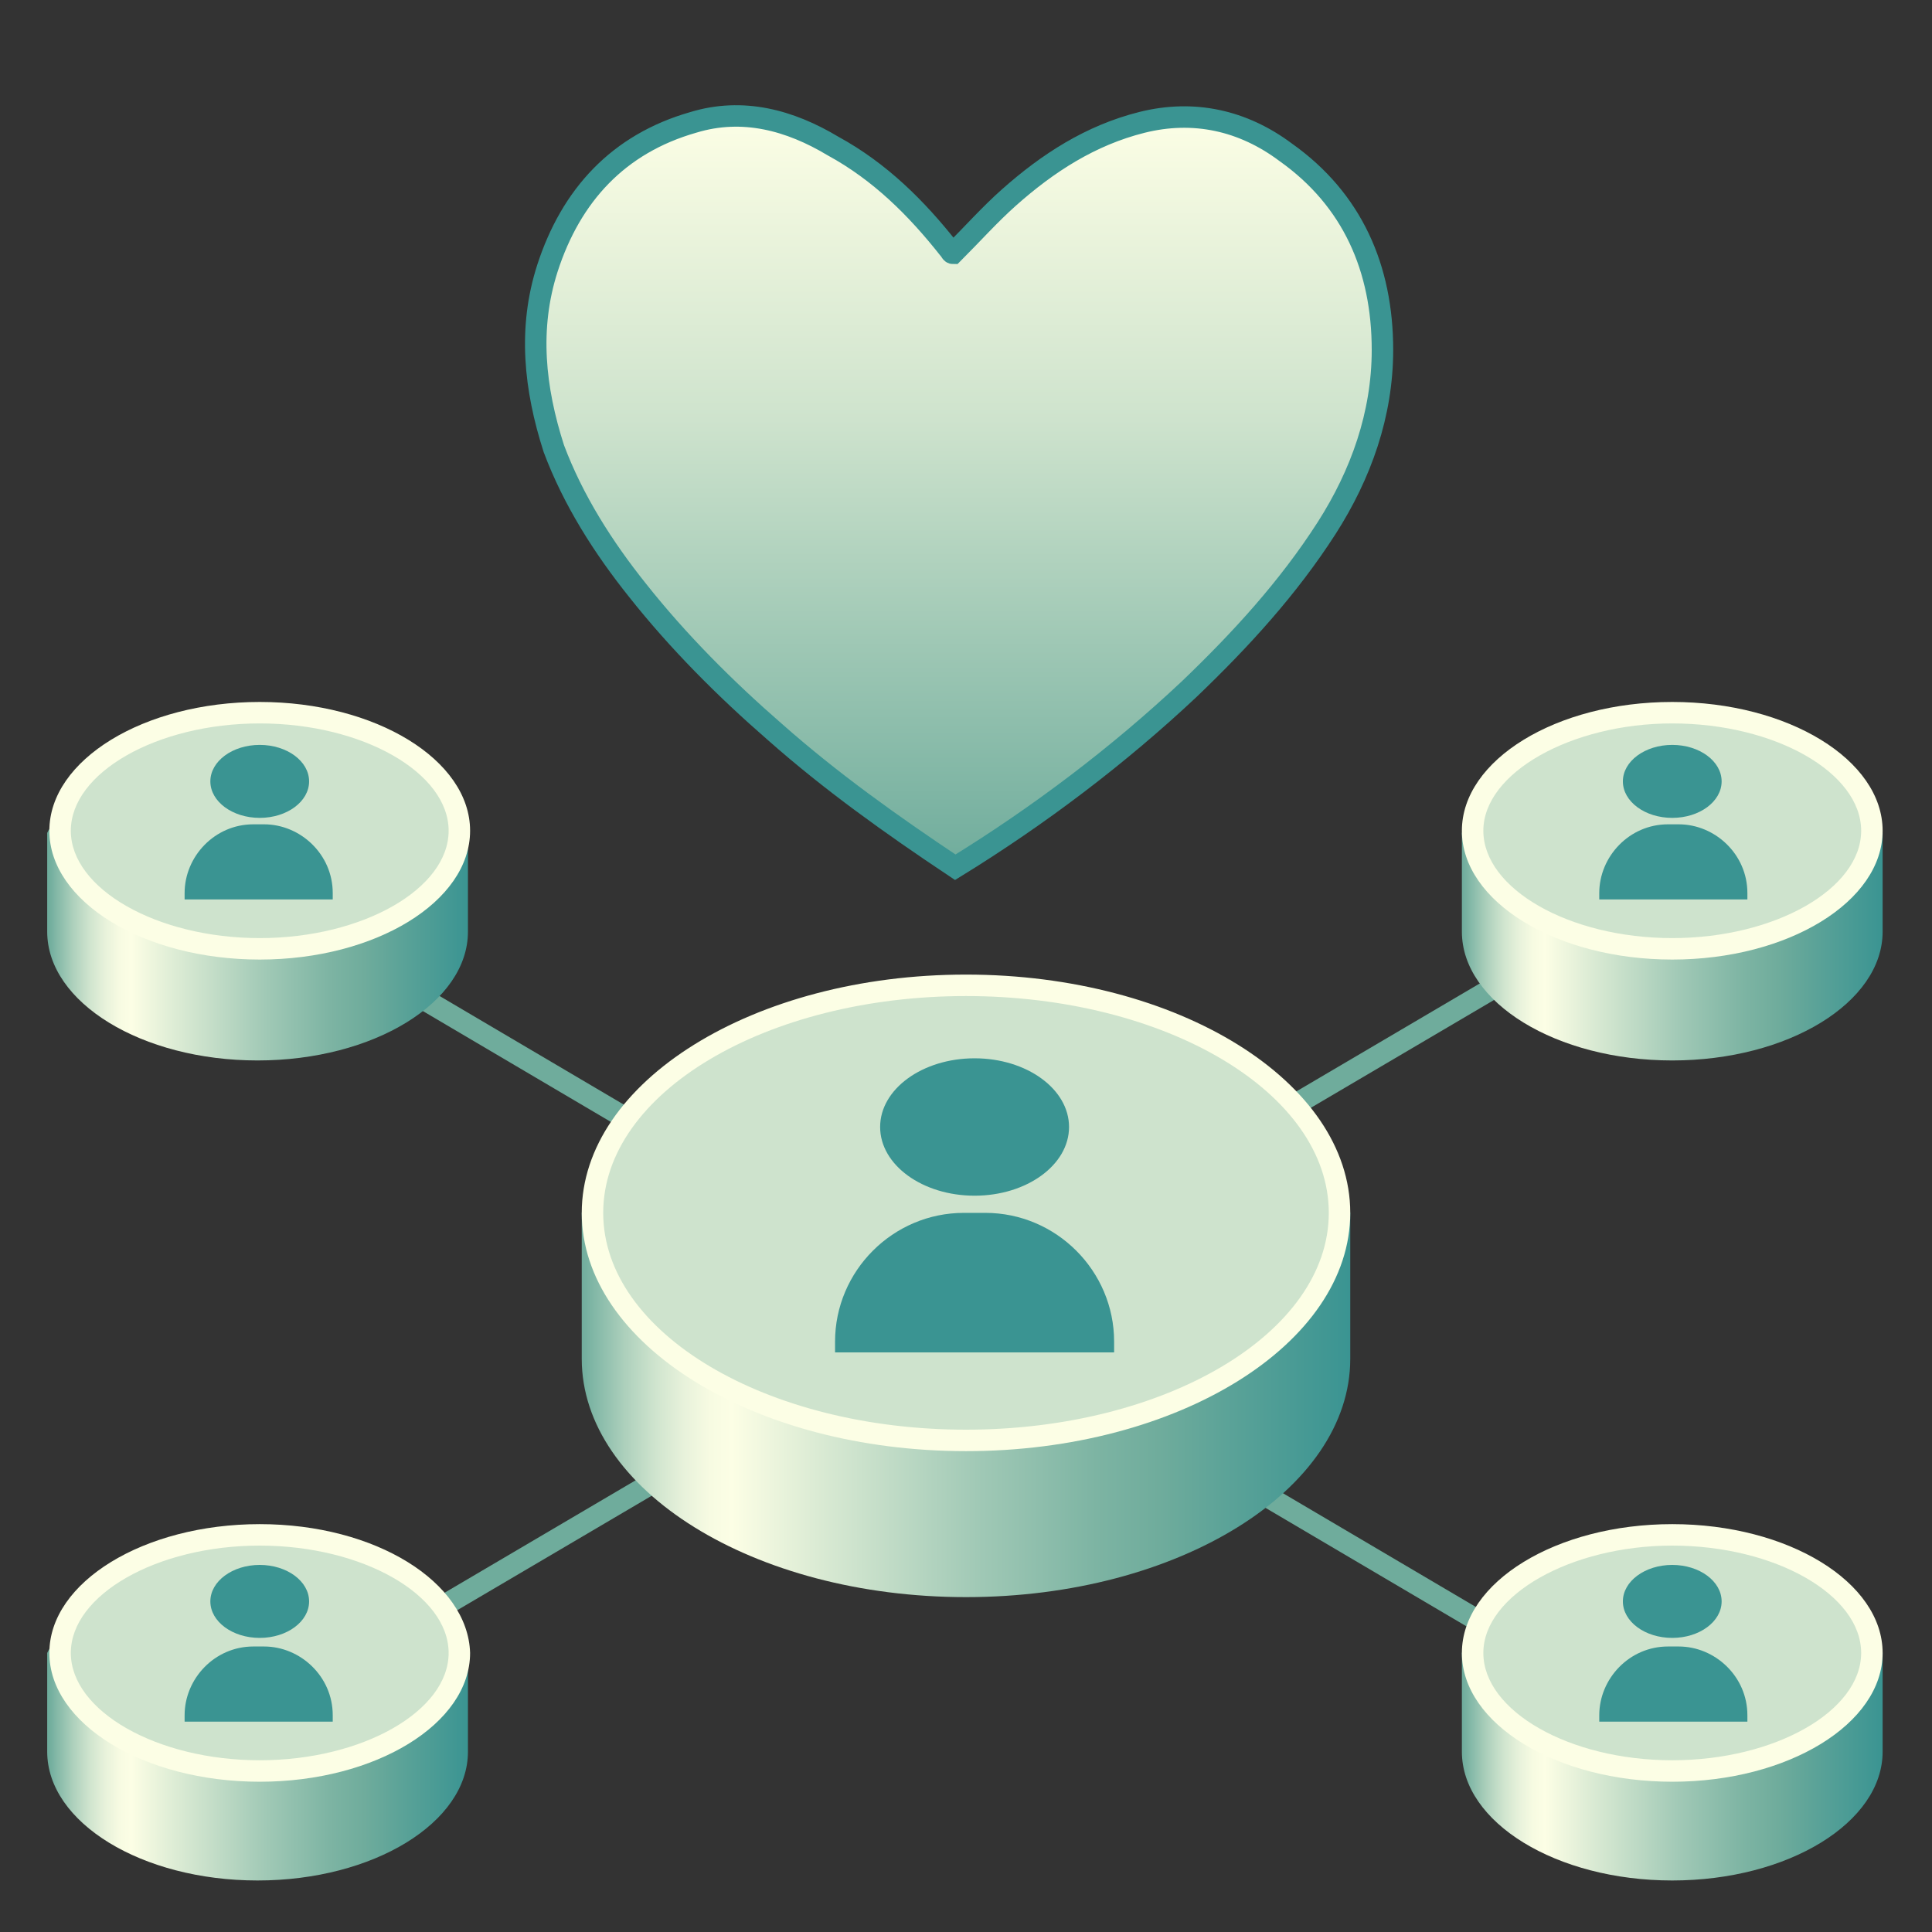 <svg width="90" height="90" viewBox="0 0 90 90" fill="none" xmlns="http://www.w3.org/2000/svg">
<rect x="0" y="0" width="90" height="90" fill="#333333" stroke="none"/>
<path d="M17.801 45.4L75.301 79.3" stroke="#6FAC9C" stroke-miterlimit="10"/>
<path d="M71.301 45L18.801 75.9" stroke="#6FAC9C" stroke-miterlimit="10"/>
<path d="M44.5 40.4C41.5 38.4 38.7 36.4 36.1 34.1C33.8 32.1 31.6 29.9 29.7 27.5C28.1 25.5 26.7 23.3 25.8 20.9C24.9 18.1 24.6 15.3 25.5 12.5C26.6 9.1 28.8 6.7 32.3 5.7C34.6 5 36.8 5.6 38.8 6.8C41 8 42.7 9.7 44.2 11.6C44.3 11.7 44.3 11.8 44.4 11.8C45.3 10.9 46.1 10 47 9.2C48.8 7.6 50.8 6.3 53.2 5.7C55.6 5.1 57.9 5.6 59.9 7.1C63 9.3 64.4 12.5 64.4 16.3C64.4 19.3 63.4 22.1 61.8 24.6C60 27.4 57.8 29.8 55.4 32.1C52.1 35.2 48.4 38 44.5 40.4Z" fill="url(#paint0_linear)" stroke="#3A9492" stroke-miterlimit="10"/>
<path d="M62.9 63.3C62.9 69.4 54.9 74.4 45 74.4C35.1 74.4 27.1 69.4 27.1 63.3C27.1 62.2 27.1 56.5 27.1 56.5C29.3 51.9 36.9 52.2 45 52.2C52.3 52.2 60.1 52.6 62.9 56.5C62.9 56.5 62.9 61.7 62.9 63.3Z" fill="url(#paint1_linear)"/>
<path d="M45 67.1C35.4 67.1 27.6 62.3 27.6 56.5C27.6 50.7 35.4 45.9 45 45.9C54.6 45.9 62.4 50.7 62.4 56.5C62.4 62.3 54.6 67.1 45 67.1Z" fill="#CEE3CD"/>
<path d="M45 46.4C54.3 46.4 61.9 50.9 61.9 56.5C61.9 62.1 54.3 66.6 45 66.6C35.7 66.6 28.1 62.1 28.1 56.5C28.1 50.9 35.7 46.4 45 46.4ZM45 45.4C35.1 45.4 27.1 50.4 27.1 56.5C27.1 62.6 35.1 67.6 45 67.6C54.9 67.6 62.9 62.6 62.9 56.5C62.9 50.4 54.9 45.4 45 45.4Z" fill="#FCFEE5"/>
<path d="M45.4 55.7C47.83 55.7 49.8 54.267 49.8 52.5C49.8 50.733 47.83 49.3 45.4 49.3C42.97 49.3 41 50.733 41 52.5C41 54.267 42.97 55.7 45.4 55.7Z" fill="#3A9492"/>
<path d="M51.9 63H38.9V62.5C38.9 59.2 41.6 56.5 44.9 56.5H45.9C49.2 56.5 51.9 59.2 51.9 62.5V63Z" fill="#3A9492"/>
<path d="M87.7 81.6C87.7 84.9 83.3 87.6 77.9 87.6C72.5 87.6 68.1 84.9 68.1 81.6C68.1 81 68.1 77 68.1 77C69.3 74.5 73.5 75.6 77.9 75.6C81.9 75.6 86.2 74.9 87.7 77C87.7 77 87.7 80.8 87.7 81.6Z" fill="url(#paint2_linear)"/>
<path d="M77.9 82.6C72.8 82.6 68.6 80.1 68.6 77.1C68.6 74.1 72.8 71.6 77.9 71.6C83 71.6 87.2 74.1 87.2 77.1C87.2 80.1 83.1 82.6 77.9 82.6Z" fill="#CEE3CD"/>
<path d="M77.9 72C82.7 72 86.7 74.3 86.7 77C86.7 79.7 82.7 82 77.9 82C73.1 82 69.1 79.7 69.1 77C69.1 74.3 73.2 72 77.9 72ZM77.9 71C72.5 71 68.1 73.7 68.1 77C68.1 80.3 72.5 83 77.9 83C83.3 83 87.7 80.3 87.7 77C87.7 73.7 83.3 71 77.9 71Z" fill="#FCFEE5"/>
<path d="M77.9 76.3C79.17 76.3 80.2 75.539 80.2 74.6C80.2 73.661 79.17 72.9 77.9 72.9C76.629 72.9 75.6 73.661 75.6 74.6C75.6 75.539 76.629 76.3 77.9 76.3Z" fill="#3A9492"/>
<path d="M81.4 80.2H74.5V79.9C74.5 78.2 75.9 76.7 77.7 76.7H78.2C79.9 76.7 81.4 78.1 81.4 79.9V80.2Z" fill="#3A9492"/>
<path d="M87.7 43.4C87.7 46.7 83.3 49.4 77.9 49.4C72.5 49.4 68.1 46.7 68.1 43.4C68.1 42.8 68.1 38.8 68.1 38.8C69.3 36.3 73.5 37.4 77.9 37.4C81.9 37.4 86.2 36.7 87.7 38.8C87.7 38.7 87.7 42.5 87.7 43.4Z" fill="url(#paint3_linear)"/>
<path d="M77.9 44.3C72.8 44.3 68.6 41.8 68.6 38.8C68.6 35.8 72.8 33.3 77.9 33.3C83 33.3 87.2 35.8 87.2 38.8C87.2 41.8 83.1 44.3 77.9 44.3Z" fill="#CEE3CD"/>
<path d="M77.9 33.7C82.7 33.7 86.7 36 86.7 38.7C86.7 41.4 82.7 43.7 77.9 43.7C73.1 43.7 69.1 41.4 69.1 38.7C69.1 36 73.2 33.7 77.9 33.7ZM77.9 32.7C72.5 32.7 68.1 35.4 68.1 38.7C68.1 42 72.5 44.7 77.9 44.7C83.3 44.7 87.7 42 87.7 38.7C87.7 35.4 83.3 32.7 77.9 32.7Z" fill="#FCFEE5"/>
<path d="M77.9 38.1C79.17 38.1 80.2 37.339 80.2 36.4C80.2 35.461 79.17 34.7 77.9 34.7C76.629 34.7 75.6 35.461 75.6 36.4C75.6 37.339 76.629 38.1 77.9 38.1Z" fill="#3A9492"/>
<path d="M81.4 41.9H74.5V41.6C74.5 39.9 75.9 38.4 77.7 38.4H78.2C79.9 38.4 81.4 39.8 81.4 41.6V41.9Z" fill="#3A9492"/>
<path d="M21.799 81.6C21.799 84.9 17.399 87.6 11.999 87.6C6.599 87.6 2.199 84.9 2.199 81.6C2.199 81 2.199 77 2.199 77C3.399 74.5 7.599 75.6 11.999 75.6C15.999 75.6 20.299 74.9 21.799 77C21.799 77 21.799 80.8 21.799 81.6Z" fill="url(#paint4_linear)"/>
<path d="M12.099 82.6C6.999 82.6 2.799 80.1 2.799 77.1C2.799 74.1 6.999 71.6 12.099 71.6C17.199 71.6 21.399 74.1 21.399 77.1C21.399 80.1 17.199 82.6 12.099 82.6Z" fill="#CEE3CD"/>
<path d="M12.099 72C16.899 72 20.899 74.3 20.899 77C20.899 79.7 16.899 82 12.099 82C7.299 82 3.299 79.7 3.299 77C3.299 74.3 7.299 72 12.099 72ZM12.099 71C6.699 71 2.299 73.7 2.299 77C2.299 80.3 6.699 83 12.099 83C17.499 83 21.899 80.3 21.899 77C21.799 73.7 17.499 71 12.099 71Z" fill="#FCFEE5"/>
<path d="M12.099 76.3C13.369 76.3 14.399 75.539 14.399 74.6C14.399 73.661 13.369 72.9 12.099 72.9C10.829 72.9 9.799 73.661 9.799 74.6C9.799 75.539 10.829 76.3 12.099 76.3Z" fill="#3A9492"/>
<path d="M15.5 80.2H8.6V79.9C8.6 78.2 10 76.7 11.8 76.7H12.3C14 76.7 15.5 78.1 15.5 79.9V80.2Z" fill="#3A9492"/>
<path d="M21.799 43.4C21.799 46.7 17.399 49.4 11.999 49.4C6.599 49.4 2.199 46.7 2.199 43.4C2.199 42.8 2.199 38.8 2.199 38.8C3.399 36.3 7.599 37.4 11.999 37.4C15.999 37.4 20.299 36.7 21.799 38.8C21.799 38.7 21.799 42.5 21.799 43.4Z" fill="url(#paint5_linear)"/>
<path d="M12.099 44.3C6.999 44.3 2.799 41.8 2.799 38.8C2.799 35.8 6.999 33.3 12.099 33.3C17.199 33.3 21.399 35.8 21.399 38.8C21.399 41.8 17.199 44.3 12.099 44.3Z" fill="#CEE3CD"/>
<path d="M12.099 33.7C16.899 33.7 20.899 36 20.899 38.7C20.899 41.4 16.899 43.7 12.099 43.7C7.299 43.7 3.299 41.4 3.299 38.7C3.299 36 7.299 33.7 12.099 33.7ZM12.099 32.7C6.699 32.7 2.299 35.4 2.299 38.7C2.299 42 6.699 44.7 12.099 44.7C17.499 44.7 21.899 42 21.899 38.7C21.899 35.4 17.499 32.7 12.099 32.7Z" fill="#FCFEE5"/>
<path d="M12.099 38.1C13.369 38.1 14.399 37.339 14.399 36.4C14.399 35.461 13.369 34.7 12.099 34.7C10.829 34.7 9.799 35.461 9.799 36.4C9.799 37.339 10.829 38.1 12.099 38.1Z" fill="#3A9492"/>
<path d="M15.5 41.9H8.6V41.6C8.6 39.9 10 38.4 11.8 38.4H12.3C14 38.4 15.5 39.8 15.5 41.6V41.9Z" fill="#3A9492"/>
<defs>
<linearGradient id="paint0_linear" x1="44.653" y1="40.449" x2="44.653" y2="5.5" gradientUnits="userSpaceOnUse">
<stop stop-color="#6FAC9C"/>
<stop offset="0.598" stop-color="#CEE3CD"/>
<stop offset="1" stop-color="#FCFEE5"/>
</linearGradient>
<linearGradient id="paint1_linear" x1="27.073" y1="63.316" x2="62.927" y2="63.316" gradientUnits="userSpaceOnUse">
<stop stop-color="#6FAC9C"/>
<stop offset="0.016" stop-color="#81B7A6"/>
<stop offset="0.057" stop-color="#ADD0BC"/>
<stop offset="0.096" stop-color="#CFE4CE"/>
<stop offset="0.134" stop-color="#E8F2DB"/>
<stop offset="0.168" stop-color="#F7FBE2"/>
<stop offset="0.196" stop-color="#FCFEE5"/>
<stop offset="0.306" stop-color="#DBEBD4"/>
<stop offset="0.514" stop-color="#A1C9B6"/>
<stop offset="0.669" stop-color="#7DB4A3"/>
<stop offset="0.751" stop-color="#6FAC9C"/>
<stop offset="0.836" stop-color="#5CA398"/>
<stop offset="1" stop-color="#3A9492"/>
</linearGradient>
<linearGradient id="paint2_linear" x1="68.155" y1="81.531" x2="87.712" y2="81.531" gradientUnits="userSpaceOnUse">
<stop stop-color="#6FAC9C"/>
<stop offset="0.016" stop-color="#81B7A6"/>
<stop offset="0.057" stop-color="#ADD0BC"/>
<stop offset="0.096" stop-color="#CFE4CE"/>
<stop offset="0.134" stop-color="#E8F2DB"/>
<stop offset="0.168" stop-color="#F7FBE2"/>
<stop offset="0.196" stop-color="#FCFEE5"/>
<stop offset="0.306" stop-color="#DBEBD4"/>
<stop offset="0.514" stop-color="#A1C9B6"/>
<stop offset="0.669" stop-color="#7DB4A3"/>
<stop offset="0.751" stop-color="#6FAC9C"/>
<stop offset="0.836" stop-color="#5CA398"/>
<stop offset="1" stop-color="#3A9492"/>
</linearGradient>
<linearGradient id="paint3_linear" x1="68.155" y1="43.26" x2="87.712" y2="43.26" gradientUnits="userSpaceOnUse">
<stop stop-color="#6FAC9C"/>
<stop offset="0.016" stop-color="#81B7A6"/>
<stop offset="0.057" stop-color="#ADD0BC"/>
<stop offset="0.096" stop-color="#CFE4CE"/>
<stop offset="0.134" stop-color="#E8F2DB"/>
<stop offset="0.168" stop-color="#F7FBE2"/>
<stop offset="0.196" stop-color="#FCFEE5"/>
<stop offset="0.306" stop-color="#DBEBD4"/>
<stop offset="0.514" stop-color="#A1C9B6"/>
<stop offset="0.669" stop-color="#7DB4A3"/>
<stop offset="0.751" stop-color="#6FAC9C"/>
<stop offset="0.836" stop-color="#5CA398"/>
<stop offset="1" stop-color="#3A9492"/>
</linearGradient>
<linearGradient id="paint4_linear" x1="2.287" y1="81.531" x2="21.843" y2="81.531" gradientUnits="userSpaceOnUse">
<stop stop-color="#6FAC9C"/>
<stop offset="0.016" stop-color="#81B7A6"/>
<stop offset="0.057" stop-color="#ADD0BC"/>
<stop offset="0.096" stop-color="#CFE4CE"/>
<stop offset="0.134" stop-color="#E8F2DB"/>
<stop offset="0.168" stop-color="#F7FBE2"/>
<stop offset="0.196" stop-color="#FCFEE5"/>
<stop offset="0.306" stop-color="#DBEBD4"/>
<stop offset="0.514" stop-color="#A1C9B6"/>
<stop offset="0.669" stop-color="#7DB4A3"/>
<stop offset="0.751" stop-color="#6FAC9C"/>
<stop offset="0.836" stop-color="#5CA398"/>
<stop offset="1" stop-color="#3A9492"/>
</linearGradient>
<linearGradient id="paint5_linear" x1="2.287" y1="43.26" x2="21.843" y2="43.26" gradientUnits="userSpaceOnUse">
<stop stop-color="#6FAC9C"/>
<stop offset="0.016" stop-color="#81B7A6"/>
<stop offset="0.057" stop-color="#ADD0BC"/>
<stop offset="0.096" stop-color="#CFE4CE"/>
<stop offset="0.134" stop-color="#E8F2DB"/>
<stop offset="0.168" stop-color="#F7FBE2"/>
<stop offset="0.196" stop-color="#FCFEE5"/>
<stop offset="0.306" stop-color="#DBEBD4"/>
<stop offset="0.514" stop-color="#A1C9B6"/>
<stop offset="0.669" stop-color="#7DB4A3"/>
<stop offset="0.751" stop-color="#6FAC9C"/>
<stop offset="0.836" stop-color="#5CA398"/>
<stop offset="1" stop-color="#3A9492"/>
</linearGradient>
</defs>
</svg>
